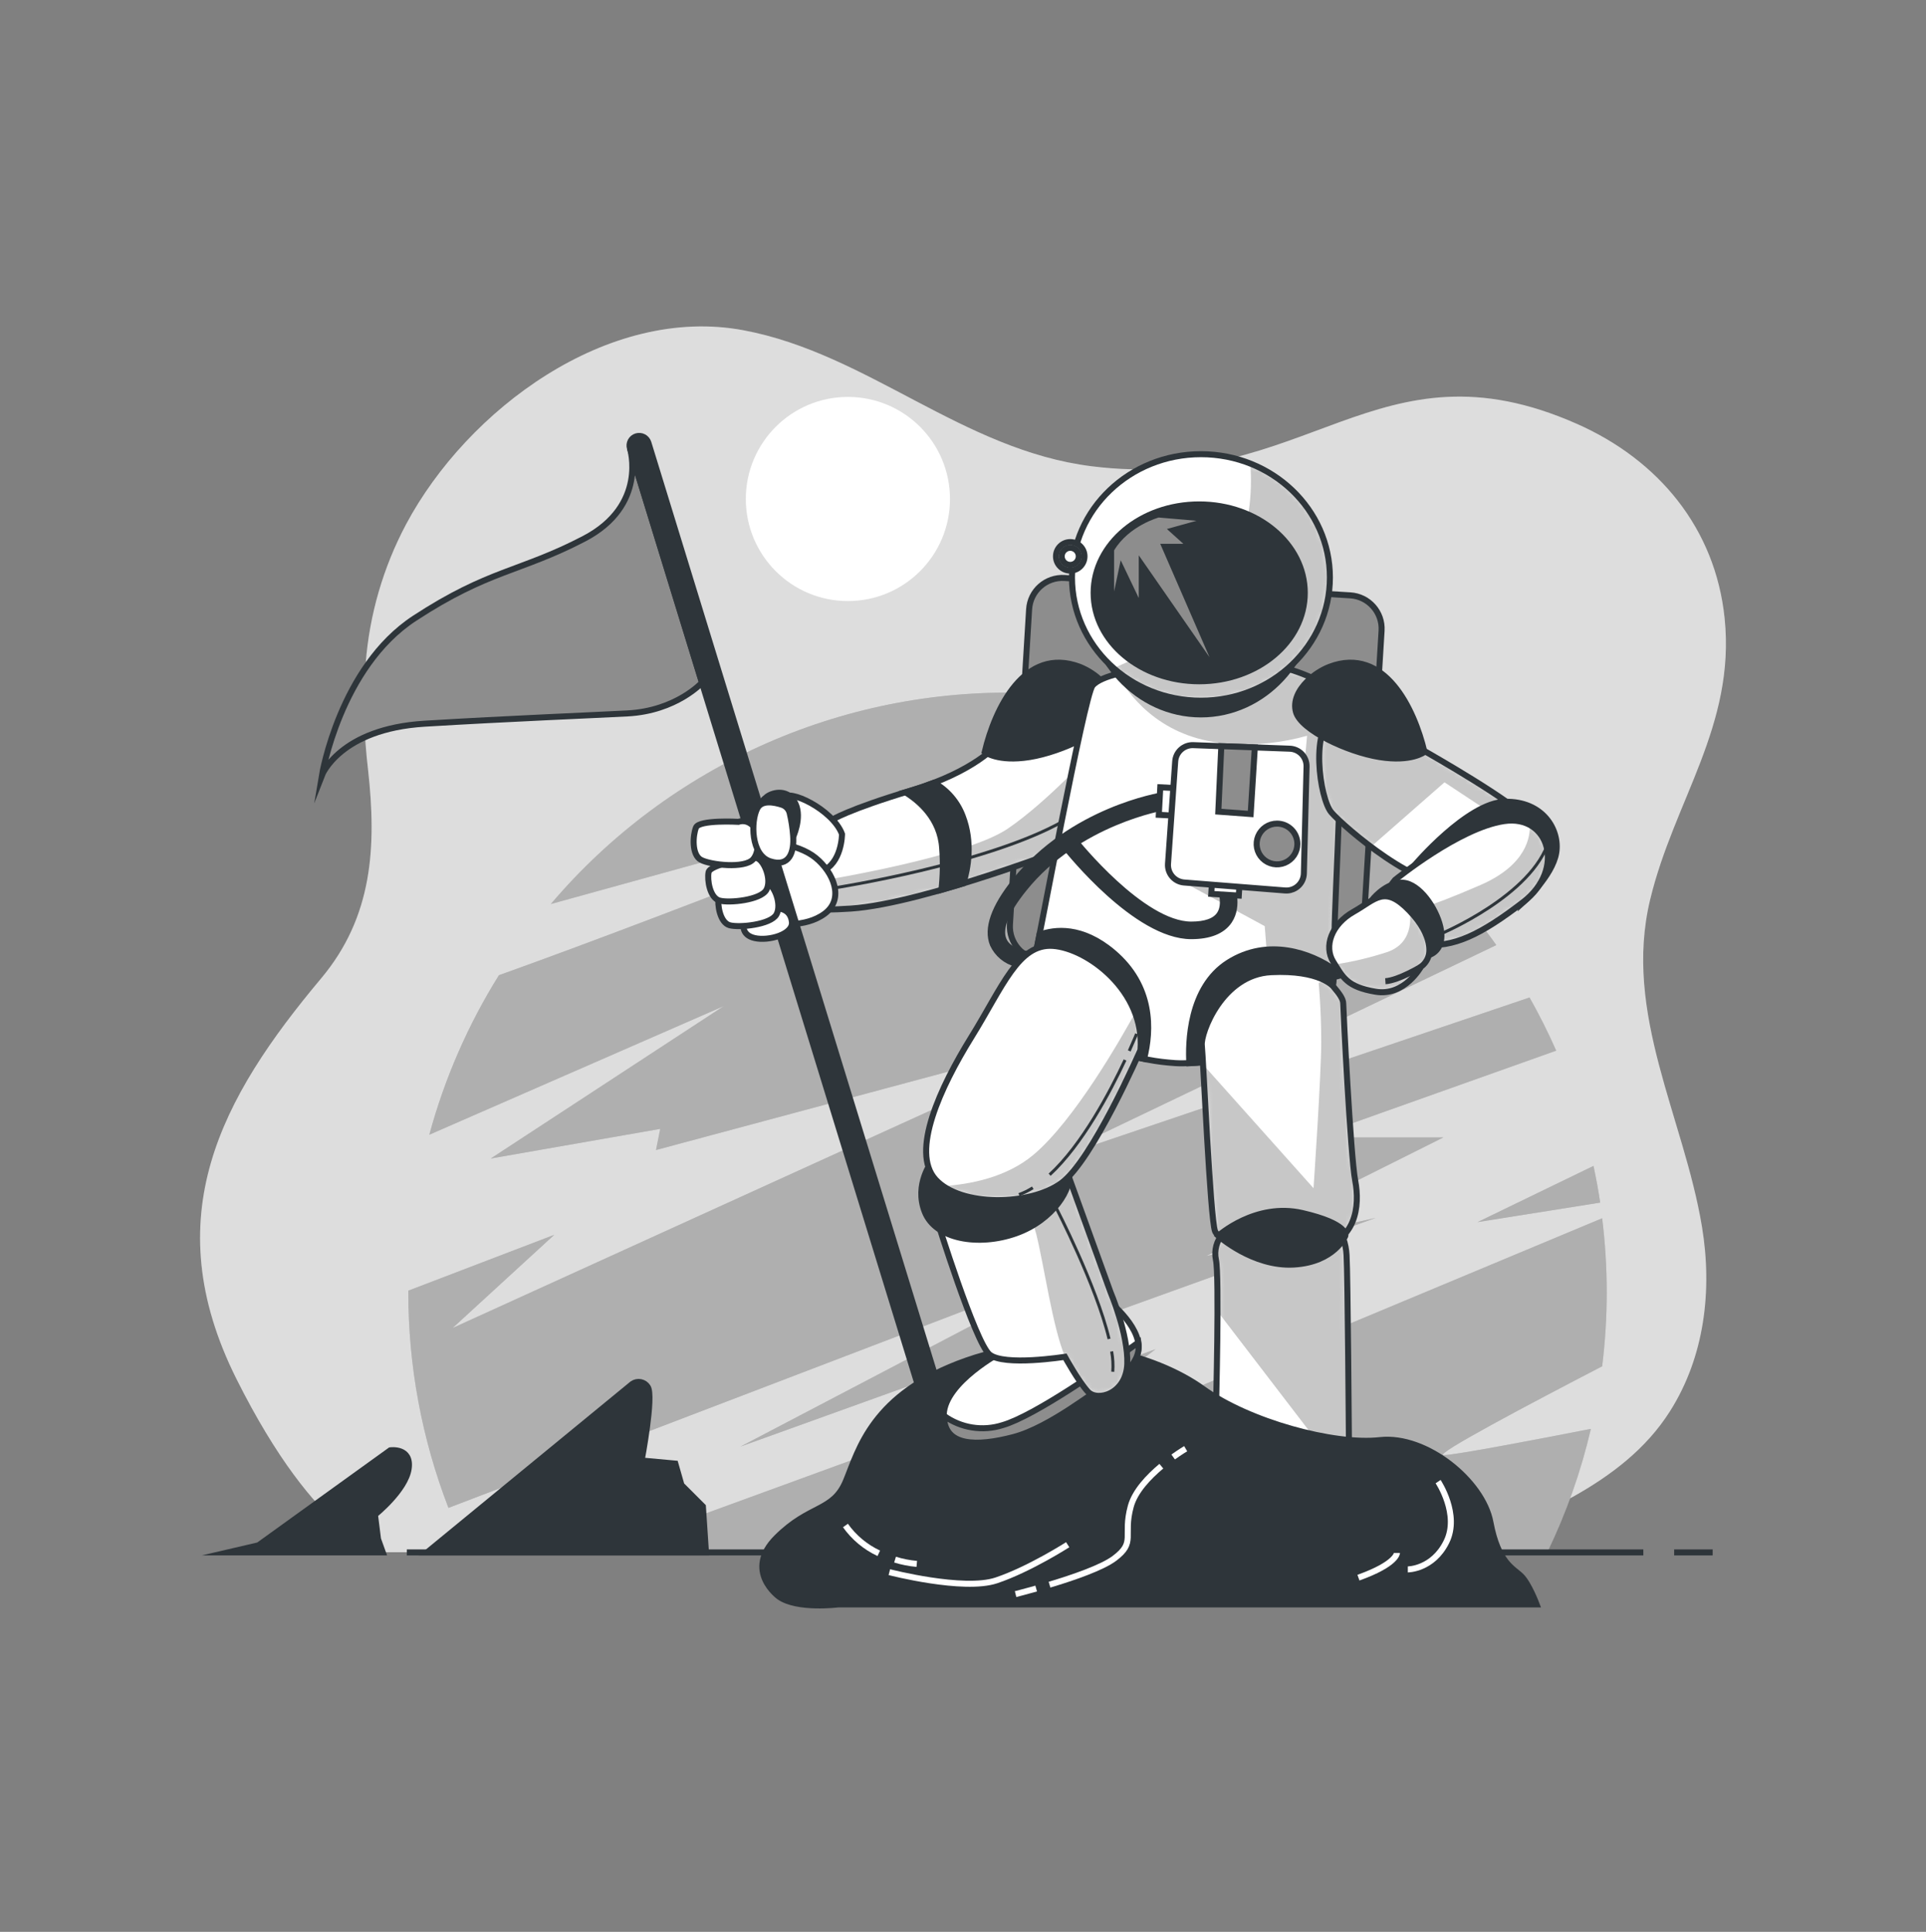 <svg width="320" height="321" viewBox="0 0 320 321" fill="none" xmlns="http://www.w3.org/2000/svg">
<rect x="0" y="0" width="320" height="321" fill="#808080" stroke="none"/>
<path d="M60.762 110.183C61.388 102.125 63.667 94.282 67.456 87.143C77.613 68.078 100.998 50.625 123.584 54.887C144.218 58.778 159.93 74.798 181.363 77.473C217.203 81.953 228.723 55.713 262.003 70.433C275.565 76.43 284.998 87.796 286.541 102.721C288.378 120.545 278.125 133.044 274.17 149.473C269.606 168.417 279.782 185.678 282.784 203.873C284.512 214.375 283.226 225.422 277.44 234.529C269.568 246.932 254.31 252.167 241.523 257.921H63.603C63.603 257.921 52.723 256.001 39.283 229.121C25.843 202.241 36.723 182.401 53.363 162.561C61.946 152.321 62.566 140.673 61.158 127.962C60.447 122.063 60.314 116.108 60.762 110.183Z" fill="#8D8D8D"/>
<path opacity="0.7" d="M60.762 110.183C61.388 102.125 63.667 94.282 67.456 87.143C77.613 68.078 100.998 50.625 123.584 54.887C144.218 58.778 159.93 74.798 181.363 77.473C217.203 81.953 228.723 55.713 262.003 70.433C275.565 76.43 284.998 87.796 286.541 102.721C288.378 120.545 278.125 133.044 274.17 149.473C269.606 168.417 279.782 185.678 282.784 203.873C284.512 214.375 283.226 225.422 277.44 234.529C269.568 246.932 254.31 252.167 241.523 257.921H63.603C63.603 257.921 52.723 256.001 39.283 229.121C25.843 202.241 36.723 182.401 53.363 162.561C61.946 152.321 62.566 140.673 61.158 127.962C60.447 122.063 60.314 116.108 60.762 110.183Z" fill="white"/>
<path d="M265.869 199.828C265.562 197.774 265.184 195.738 264.755 193.729L245.491 203.066L265.869 199.828Z" fill="#8D8D8D"/>
<path d="M170.643 128.359C170.643 128.359 113.683 151.041 82.893 162.042C77.761 170.265 73.865 179.197 71.328 188.551L120.237 167.182L81.536 192.5L109.696 187.578L108.992 191.092L184.96 170.702L75.206 220.66L92.09 205.178L67.84 214.458V214.65C67.825 226.928 70.086 239.101 74.509 250.554L182.138 209.402L123.027 240.366L228.576 202.362L200.416 208.698L239.827 188.993H218.048L258.56 174.58C257.225 171.551 255.748 168.605 254.131 165.742L173.011 193.217L248.608 157.038C239.831 144.664 228.342 134.46 215.019 127.205C201.695 119.951 186.89 115.837 171.734 115.179C156.578 114.52 141.471 117.335 127.569 123.407C113.667 129.48 101.337 138.649 91.52 150.215L170.643 128.359Z" fill="#8D8D8D"/>
<path d="M239.866 241.78C238.074 241.78 254.208 233.242 266.195 227.028C267.206 218.859 267.206 210.596 266.195 202.426L165.274 244.583L192 224.18L99.52 257.953H257.075C260.242 251.398 262.672 244.512 264.32 237.422C255.853 239.079 241.811 241.78 239.866 241.78Z" fill="#8D8D8D"/>
<g opacity="0.3">
<path d="M265.869 199.828C265.562 197.774 265.184 195.738 264.755 193.729L245.491 203.066L265.869 199.828Z" fill="white"/>
<path d="M170.643 128.359C170.643 128.359 113.683 151.041 82.893 162.042C77.761 170.265 73.865 179.197 71.328 188.551L120.237 167.182L81.536 192.5L109.696 187.578L108.992 191.092L184.96 170.702L75.206 220.66L92.09 205.178L67.84 214.458V214.65C67.825 226.928 70.086 239.101 74.509 250.554L182.138 209.402L123.027 240.366L228.576 202.362L200.416 208.698L239.827 188.993H218.048L258.56 174.58C257.225 171.551 255.748 168.605 254.131 165.742L173.011 193.217L248.608 157.038C239.831 144.664 228.342 134.46 215.019 127.205C201.695 119.951 186.89 115.837 171.734 115.179C156.578 114.52 141.471 117.335 127.569 123.407C113.667 129.48 101.337 138.649 91.52 150.215L170.643 128.359Z" fill="white"/>
<path d="M239.866 241.78C238.074 241.78 254.208 233.242 266.195 227.028C267.206 218.859 267.206 210.596 266.195 202.426L165.274 244.583L192 224.18L99.52 257.953H257.075C260.242 251.398 262.672 244.512 264.32 237.422C255.853 239.079 241.811 241.78 239.866 241.78Z" fill="white"/>
</g>
<path d="M140.877 99.873C150.244 99.873 157.837 92.279 157.837 82.913C157.837 73.546 150.244 65.953 140.877 65.953C131.51 65.953 123.917 73.546 123.917 82.913C123.917 92.279 131.51 99.873 140.877 99.873Z" fill="white"/>
<path d="M278.157 257.953H284.557" stroke="#2E353A" stroke-miterlimit="10"/>
<path d="M67.597 257.953H273.037" stroke="#2E353A" stroke-miterlimit="10"/>
<path d="M70.957 257.953L105.062 229.953C105.262 229.812 105.488 229.713 105.727 229.662C105.966 229.612 106.213 229.61 106.452 229.658C106.692 229.706 106.919 229.802 107.12 229.941C107.322 230.08 107.492 230.258 107.622 230.465C108.64 231.988 106.605 242.682 106.605 242.682L112.205 243.194L113.222 246.753L116.787 250.318L117.293 257.953H70.957Z" fill="#2E353A" stroke="#2E353A" stroke-miterlimit="10"/>
<path d="M42.95 256.769L64.845 240.986C64.845 240.986 68.41 240.481 67.898 244.039C67.386 247.598 62.298 251.681 62.298 251.681L62.81 255.751L63.603 257.953H37.862L42.95 256.769Z" fill="#2E353A" stroke="#2E353A" stroke-miterlimit="10"/>
<path d="M224.343 98.925L176.86 96.038C173.801 95.852 171.17 98.181 170.984 101.239L167.799 153.616C167.613 156.675 169.942 159.306 173.001 159.492L220.485 162.379C223.543 162.565 226.174 160.236 226.36 157.178L229.545 104.801C229.731 101.742 227.402 99.111 224.343 98.925Z" fill="#8D8D8D" stroke="#2E353A" stroke-miterlimit="10"/>
<path d="M165.709 123.662C165.709 123.662 162.08 128.142 151.418 131.342C140.755 134.542 138.189 136.25 138.189 136.25C138.189 136.25 132 138.382 129.869 143.713C127.738 149.044 129.018 151.822 141.389 150.97C153.76 150.119 179.36 140.09 179.36 140.09C179.36 140.09 184.058 131.553 182.989 124.302C181.92 117.05 167.84 120.673 165.709 123.662Z" fill="white"/>
<mask id="mask0_552_4396" style="mask-type:luminance" maskUnits="userSpaceOnUse" x="129" y="120" width="55" height="32">
<path d="M165.709 123.662C165.709 123.662 162.08 128.142 151.418 131.342C140.755 134.542 138.189 136.25 138.189 136.25C138.189 136.25 132 138.382 129.869 143.713C127.738 149.044 129.018 151.822 141.389 150.97C153.76 150.119 179.36 140.09 179.36 140.09C179.36 140.09 184.058 131.553 182.989 124.302C181.92 117.05 167.84 120.673 165.709 123.662Z" fill="white"/>
</mask>
<g mask="url(#mask0_552_4396)">
<g style="mix-blend-mode:multiply" opacity="0.49">
<path d="M137.171 146.209C137.171 146.209 137.421 148.647 137.645 151.118C138.765 151.118 140 151.066 141.389 150.97C153.76 150.113 179.36 140.09 179.36 140.09C181.18 136.615 182.407 132.86 182.989 128.98L181.549 124.871C181.549 124.871 174.291 132.98 167.469 137.671C160.646 142.362 137.171 146.209 137.171 146.209Z" fill="#8D8D8D"/>
</g>
</g>
<path d="M165.709 123.662C165.709 123.662 162.08 128.142 151.418 131.342C140.755 134.542 138.189 136.25 138.189 136.25C138.189 136.25 132 138.382 129.869 143.713C127.738 149.044 129.018 151.822 141.389 150.97C153.76 150.119 179.36 140.09 179.36 140.09C179.36 140.09 184.058 131.553 182.989 124.302C181.92 117.05 167.84 120.673 165.709 123.662Z" stroke="#2E353A" stroke-miterlimit="10"/>
<path d="M138.63 147.54C138.63 147.54 164.109 143.585 176.723 136.41" stroke="#2E353A" stroke-width="0.5" stroke-miterlimit="10"/>
<path d="M160.07 146.778C160.826 144.308 161.632 139.962 159.949 135.61C159.064 133.254 157.373 131.288 155.174 130.062C154.029 130.503 152.781 130.932 151.418 131.342L150.426 131.642C152.666 133.018 156.243 135.982 156.538 140.942C156.721 143.246 156.68 145.563 156.416 147.86C157.638 147.508 158.861 147.15 160.07 146.778Z" fill="#2E353A" stroke="#2E353A" stroke-miterlimit="10"/>
<path d="M183.04 113.191C181.994 112.162 180.754 111.35 179.392 110.804C170.234 107.322 165.312 117.786 163.61 124.942C163.61 124.942 165.741 126.65 171.072 125.793C176.403 124.935 184.083 121.313 184.941 118.324C185.44 116.462 184.454 114.625 183.04 113.191Z" fill="#2E353A" stroke="#2E353A" stroke-miterlimit="10"/>
<path d="M139.898 138.593C139.898 138.593 139.898 143.502 136.48 144.782C133.062 146.062 129.869 143.713 129.869 143.713C129.869 143.713 129.229 134.33 130.08 132.622C130.931 130.913 138.4 134.542 139.898 138.593Z" fill="white" stroke="#2E353A" stroke-miterlimit="10"/>
<path d="M188.685 111.367C188.685 111.367 182.925 112.161 181.517 113.927C180.109 115.694 172.358 157.729 171.962 158.926C171.565 160.122 173.152 163.905 178.131 169.281C183.11 174.657 189.28 176.25 195.251 176.647C201.222 177.044 215.36 174.087 218.746 170.887C222.131 167.687 221.734 159.335 221.734 154.759C221.734 150.183 223.526 118.721 222.33 115.937C221.133 113.153 213.37 110.759 212.179 110.759C210.989 110.759 190.08 111.169 188.685 111.367Z" fill="white"/>
<mask id="mask1_552_4396" style="mask-type:luminance" maskUnits="userSpaceOnUse" x="171" y="110" width="52" height="67">
<path d="M188.685 111.367C188.685 111.367 182.925 112.161 181.517 113.927C180.109 115.694 172.358 157.729 171.962 158.926C171.565 160.122 173.152 163.905 178.131 169.281C183.11 174.657 189.28 176.25 195.251 176.647C201.222 177.044 215.36 174.087 218.746 170.887C222.131 167.687 221.734 159.335 221.734 154.759C221.734 150.183 223.526 118.721 222.33 115.937C221.133 113.153 213.37 110.759 212.179 110.759C210.989 110.759 190.08 111.169 188.685 111.367Z" fill="white"/>
</mask>
<g mask="url(#mask1_552_4396)">
<g style="mix-blend-mode:multiply" opacity="0.49">
<path d="M221.734 154.772C221.734 150.19 223.526 118.734 222.329 115.943C221.133 113.153 213.369 110.772 212.179 110.772C210.989 110.772 190.073 111.169 188.685 111.367C187.635 111.526 186.595 111.739 185.568 112.007C188.128 116.487 193.734 123.041 204.589 123.598C208.827 123.865 213.079 123.41 217.165 122.254L214.829 148.34L196.729 146.638L210.131 153.889L210.989 164.98L220.653 167.636C221.952 163.7 221.734 158.19 221.734 154.772Z" fill="#8D8D8D"/>
</g>
</g>
<path d="M188.685 111.367C188.685 111.367 182.925 112.161 181.517 113.927C180.109 115.694 172.358 157.729 171.962 158.926C171.565 160.122 173.152 163.905 178.131 169.281C183.11 174.657 189.28 176.25 195.251 176.647C201.222 177.044 215.36 174.087 218.746 170.887C222.131 167.687 221.734 159.335 221.734 154.759C221.734 150.183 223.526 118.721 222.33 115.937C221.133 113.153 213.37 110.759 212.179 110.759C210.989 110.759 190.08 111.169 188.685 111.367Z" stroke="#2E353A" stroke-miterlimit="10"/>
<path d="M197.92 155.553C188.813 155.553 177.587 141.473 177.114 140.897L178.618 139.706C178.733 139.847 189.741 153.633 197.92 153.633C200.294 153.633 201.882 153.063 202.637 151.937C203.789 150.222 202.758 147.578 202.746 147.553L204.525 146.823C204.582 146.97 205.965 150.426 204.23 153.012C203.098 154.695 200.96 155.553 197.92 155.553Z" fill="#2E353A" stroke="#2E353A" stroke-miterlimit="10"/>
<path d="M168.838 160.154C169.395 159.662 170.118 159.028 170.758 158.535C170.246 158.471 167.494 158.062 166.726 156.135C165.958 154.209 167.162 151.38 170.112 147.7C179.117 136.487 193.466 134.126 193.613 134.106L193.325 132.116C192.685 132.212 178.125 134.599 168.64 146.414C165.139 150.772 163.904 154.305 164.96 156.916C165.327 157.708 165.866 158.41 166.536 158.97C167.207 159.53 167.993 159.934 168.838 160.154Z" fill="#2E353A" stroke="#2E353A" stroke-miterlimit="10"/>
<path d="M195.765 130.978L192.78 130.817L192.534 135.393L195.519 135.554L195.765 130.978Z" fill="white" stroke="#2E353A" stroke-miterlimit="10"/>
<path d="M201.429 145.55L201.249 148.533L205.823 148.81L206.003 145.827L201.429 145.55Z" fill="white" stroke="#2E353A" stroke-miterlimit="10"/>
<path d="M195.258 126.51L194.061 143.54C194.009 144.303 194.261 145.056 194.76 145.636C195.259 146.216 195.967 146.575 196.73 146.638L213.504 147.962C213.897 147.993 214.292 147.943 214.665 147.816C215.039 147.689 215.382 147.487 215.675 147.223C215.968 146.959 216.204 146.638 216.368 146.28C216.533 145.922 216.623 145.534 216.634 145.14L217.082 127.374C217.101 126.61 216.817 125.87 216.294 125.314C215.77 124.758 215.048 124.431 214.285 124.404L198.285 123.815C197.528 123.78 196.788 124.042 196.222 124.546C195.656 125.049 195.31 125.754 195.258 126.51Z" fill="white" stroke="#2E353A" stroke-miterlimit="10"/>
<path d="M202.918 123.982L202.419 134.862L207.795 135.258L208.486 124.186L202.918 123.982Z" fill="#8D8D8D" stroke="#2E353A" stroke-miterlimit="10"/>
<path d="M215.558 140.238C215.558 140.907 215.36 141.562 214.987 142.119C214.615 142.676 214.086 143.11 213.467 143.366C212.848 143.622 212.167 143.689 211.51 143.558C210.853 143.427 210.25 143.103 209.776 142.629C209.303 142.155 208.981 141.551 208.851 140.894C208.721 140.237 208.789 139.556 209.047 138.938C209.304 138.319 209.739 137.791 210.296 137.419C210.854 137.048 211.509 136.851 212.179 136.852C212.623 136.852 213.063 136.94 213.474 137.11C213.884 137.28 214.257 137.53 214.571 137.844C214.885 138.158 215.133 138.532 215.303 138.942C215.472 139.353 215.559 139.793 215.558 140.238Z" fill="#8D8D8D" stroke="#2E353A" stroke-miterlimit="10"/>
<path d="M128.909 153.422C128.909 153.422 133.709 154.273 137.018 151.822C140.326 149.37 138.509 144.993 135.52 142.542C132.531 140.09 126.458 139.342 124 140.513C121.542 141.684 122.829 146.273 123.578 148.73C124.326 151.188 125.6 152.993 128.909 153.422Z" fill="white" stroke="#2E353A" stroke-miterlimit="10"/>
<path d="M104.666 74.497C104.666 74.497 107.68 83.982 97.018 89.53C86.355 95.079 81.229 94.65 68.858 102.753C56.486 110.855 53.498 128.782 53.498 128.782C53.498 128.782 56.48 121.102 70.56 120.25C84.64 119.399 98.72 118.836 104.269 118.542C112.378 118.113 116.64 113.422 116.64 113.422L104.666 74.497Z" fill="#8D8D8D" stroke="#2E353A" stroke-miterlimit="10"/>
<path d="M153.082 232.071L104.666 74.497C104.603 74.296 104.582 74.085 104.601 73.876C104.621 73.666 104.682 73.463 104.781 73.277C104.88 73.092 105.014 72.927 105.177 72.794C105.339 72.661 105.527 72.561 105.728 72.5C106.133 72.378 106.569 72.42 106.943 72.618C107.317 72.816 107.598 73.153 107.725 73.556L156.16 231.143L153.082 232.071Z" fill="#2E353A" stroke="#2E353A" stroke-miterlimit="10"/>
<path d="M123.578 153.422C123.578 153.422 123.04 155.342 125.389 155.873C127.738 156.404 131.789 155.233 131.578 153.21C131.366 151.188 129.76 150.753 128.058 150.97C126.355 151.188 123.578 152.462 123.578 153.422Z" fill="white" stroke="#2E353A" stroke-miterlimit="10"/>
<path d="M125.6 146.81C125.6 146.81 119.654 147.745 119.405 149.025C119.155 150.305 119.622 153.287 121.21 153.735C122.797 154.183 128.051 153.658 128.998 151.962C129.946 150.266 128.64 147.028 127.418 146.676C127.125 146.557 126.808 146.507 126.493 146.53C126.178 146.553 125.872 146.649 125.6 146.81Z" fill="white" stroke="#2E353A" stroke-miterlimit="10"/>
<path d="M123.93 142.714C123.93 142.714 117.978 143.649 117.728 144.935C117.478 146.222 117.946 149.191 119.539 149.639C121.133 150.087 126.374 149.569 127.328 147.873C128.282 146.177 126.963 142.938 125.747 142.586C125.455 142.466 125.139 142.416 124.823 142.438C124.508 142.46 124.202 142.555 123.93 142.714Z" fill="white" stroke="#2E353A" stroke-miterlimit="10"/>
<path d="M122.682 136.558C122.682 136.558 116.173 136.186 115.642 137.492C115.11 138.798 114.893 142.042 116.474 142.881C118.054 143.719 123.725 144.372 125.12 142.791C126.515 141.21 125.869 137.492 124.659 136.839C124.374 136.641 124.047 136.512 123.704 136.464C123.36 136.415 123.01 136.447 122.682 136.558Z" fill="white" stroke="#2E353A" stroke-miterlimit="10"/>
<path d="M131.705 139.22C131.705 139.22 133.306 135.95 132.16 133.511C131.014 131.073 128.506 131.591 127.443 132.366C126.758 132.887 126.201 133.559 125.818 134.33C125.818 134.33 128.506 134.273 129.658 135.412C130.81 136.551 131.705 139.22 131.705 139.22Z" fill="#2E353A" stroke="#2E353A" stroke-miterlimit="10"/>
<path d="M131.2 135.092C131.122 134.773 130.963 134.48 130.739 134.24C130.514 134.001 130.233 133.822 129.92 133.722C128.64 133.306 126.528 132.871 125.805 134.362C124.736 136.494 124.736 142.042 127.936 143.105C131.136 144.167 131.987 141.614 131.776 138.842C131.684 137.579 131.491 136.325 131.2 135.092Z" fill="white" stroke="#2E353A" stroke-miterlimit="10"/>
<path d="M221.677 161.102C217.837 158.375 210.701 155.764 204.109 159.93C197.517 164.097 197.414 173.402 197.606 176.679C204.333 176.378 215.75 173.716 218.726 170.919C220.851 168.916 221.491 164.929 221.677 161.102Z" fill="#2E353A" stroke="#2E353A" stroke-miterlimit="10"/>
<path d="M203.219 204.942C202.686 205.525 202.299 206.226 202.091 206.989C201.883 207.751 201.859 208.552 202.022 209.326C202.618 211.886 202.022 234.407 202.022 234.407C202.022 234.407 202.221 239.783 211.578 241.178C220.934 242.574 224.122 239.982 224.122 239.982C224.122 239.982 223.923 211.713 223.725 208.526C223.629 206.665 223.007 204.87 221.933 203.348L203.219 204.942Z" fill="white"/>
<mask id="mask2_552_4396" style="mask-type:luminance" maskUnits="userSpaceOnUse" x="201" y="203" width="24" height="39">
<path d="M203.219 204.942C202.686 205.525 202.299 206.226 202.091 206.989C201.883 207.751 201.859 208.552 202.022 209.326C202.618 211.886 202.022 234.407 202.022 234.407C202.022 234.407 202.221 239.783 211.578 241.178C220.934 242.574 224.122 239.982 224.122 239.982C224.122 239.982 223.923 211.713 223.725 208.526C223.629 206.665 223.007 204.87 221.933 203.348L203.219 204.942Z" fill="white"/>
</mask>
<g mask="url(#mask2_552_4396)">
<g style="mix-blend-mode:multiply" opacity="0.49">
<path d="M221.933 203.38L203.219 204.974C202.686 205.557 202.299 206.258 202.091 207.021C201.883 207.783 201.859 208.584 202.022 209.358C202.24 210.286 202.298 213.786 202.285 217.889L220.262 241.351C223.027 240.897 224.102 240.014 224.102 240.014C224.102 240.014 223.904 211.745 223.706 208.558C223.615 206.699 223.001 204.904 221.933 203.38Z" fill="#8D8D8D"/>
</g>
</g>
<path d="M203.219 204.942C202.686 205.525 202.299 206.226 202.091 206.989C201.883 207.751 201.859 208.552 202.022 209.326C202.618 211.886 202.022 234.407 202.022 234.407C202.022 234.407 202.221 239.783 211.578 241.178C220.934 242.574 224.122 239.982 224.122 239.982C224.122 239.982 223.923 211.713 223.725 208.526C223.629 206.665 223.007 204.87 221.933 203.348L203.219 204.942Z" stroke="#2E353A" stroke-miterlimit="10"/>
<path d="M221.536 163.93C221.536 163.93 219.347 161.14 211.2 161.537C203.053 161.934 199.456 171.694 199.68 173.697C199.904 175.7 201.069 202.369 201.869 204.558C202.669 206.746 211.821 208.737 218.592 207.546C225.363 206.356 225.958 200.378 225.165 196.193C224.371 192.007 223.174 167.527 223.174 166.753C223.174 165.978 222.528 165.121 221.536 163.93Z" fill="white"/>
<mask id="mask3_552_4396" style="mask-type:luminance" maskUnits="userSpaceOnUse" x="199" y="161" width="27" height="47">
<path d="M221.536 163.93C221.536 163.93 219.347 161.14 211.2 161.537C203.053 161.934 199.456 171.694 199.68 173.697C199.904 175.7 201.069 202.369 201.869 204.558C202.669 206.746 211.821 208.737 218.592 207.546C225.363 206.356 225.958 200.378 225.165 196.193C224.371 192.007 223.174 167.527 223.174 166.753C223.174 165.978 222.528 165.121 221.536 163.93Z" fill="white"/>
</mask>
<g mask="url(#mask3_552_4396)">
<g style="mix-blend-mode:multiply" opacity="0.49">
<path d="M225.12 196.18C224.32 192.001 223.13 167.514 223.13 166.74C223.13 165.966 222.528 165.146 221.536 163.956C221.114 163.511 220.61 163.153 220.051 162.9L219.091 163.297C219.091 163.297 219.52 167.566 219.52 173.114C219.52 178.663 218.24 197.434 218.24 197.434L200.32 177.377L200.134 182.554C200.608 191.188 201.299 203.137 201.824 204.57C202.618 206.759 211.776 208.75 218.547 207.559C225.318 206.369 225.92 200.366 225.12 196.18Z" fill="#8D8D8D"/>
</g>
</g>
<path d="M221.536 163.93C221.536 163.93 219.347 161.14 211.2 161.537C203.053 161.934 199.456 171.694 199.68 173.697C199.904 175.7 201.069 202.369 201.869 204.558C202.669 206.746 211.821 208.737 218.592 207.546C225.363 206.356 225.958 200.378 225.165 196.193C224.371 192.007 223.174 167.527 223.174 166.753C223.174 165.978 222.528 165.121 221.536 163.93Z" stroke="#2E353A" stroke-miterlimit="10"/>
<path d="M202.419 205.338C202.419 205.338 208.179 210.516 214.963 210.119C221.747 209.722 223.526 205.338 223.526 205.338C223.526 205.338 224.122 203.348 216.358 201.556C208.595 199.764 202.419 205.338 202.419 205.338Z" fill="#2E353A" stroke="#2E353A" stroke-miterlimit="10"/>
<path d="M199.533 118.708C210.006 118.708 218.496 109.539 218.496 98.228C218.496 86.917 210.006 77.748 199.533 77.748C189.06 77.748 180.57 86.917 180.57 98.228C180.57 109.539 189.06 118.708 199.533 118.708Z" fill="#2E353A" stroke="#2E353A" stroke-miterlimit="10"/>
<path d="M199.533 116.43C211.367 116.43 220.96 107.26 220.96 95.95C220.96 84.639 211.367 75.47 199.533 75.47C187.699 75.47 178.106 84.639 178.106 95.95C178.106 107.26 187.699 116.43 199.533 116.43Z" fill="white"/>
<mask id="mask4_552_4396" style="mask-type:luminance" maskUnits="userSpaceOnUse" x="178" y="75" width="43" height="42">
<path d="M199.533 116.43C211.367 116.43 220.96 107.26 220.96 95.95C220.96 84.639 211.367 75.47 199.533 75.47C187.699 75.47 178.106 84.639 178.106 95.95C178.106 107.26 187.699 116.43 199.533 116.43Z" fill="white"/>
</mask>
<g mask="url(#mask4_552_4396)">
<g style="mix-blend-mode:multiply" opacity="0.49">
<path d="M207.731 77.031C208.461 86.426 206.118 102.222 185.018 111.015C189.035 114.528 194.196 116.453 199.533 116.43C211.366 116.43 220.96 107.265 220.96 95.95C220.96 87.418 215.494 80.103 207.731 77.031Z" fill="#8D8D8D"/>
</g>
</g>
<path d="M199.533 116.43C211.367 116.43 220.96 107.26 220.96 95.95C220.96 84.639 211.367 75.47 199.533 75.47C187.699 75.47 178.106 84.639 178.106 95.95C178.106 107.26 187.699 116.43 199.533 116.43Z" stroke="#2E353A" stroke-miterlimit="10"/>
<path d="M177.818 94.81C179.125 94.81 180.186 93.75 180.186 92.442C180.186 91.135 179.125 90.074 177.818 90.074C176.51 90.074 175.45 91.135 175.45 92.442C175.45 93.75 176.51 94.81 177.818 94.81Z" fill="white" stroke="#2E353A" stroke-miterlimit="10"/>
<path d="M177.818 93.863C178.602 93.863 179.238 93.227 179.238 92.442C179.238 91.658 178.602 91.022 177.818 91.022C177.033 91.022 176.397 91.658 176.397 92.442C176.397 93.227 177.033 93.863 177.818 93.863Z" fill="white" stroke="#2E353A" stroke-miterlimit="10"/>
<path d="M199.245 113.204C208.933 113.204 216.787 106.625 216.787 98.51C216.787 90.394 208.933 83.815 199.245 83.815C189.556 83.815 181.702 90.394 181.702 98.51C181.702 106.625 189.556 113.204 199.245 113.204Z" fill="#2E353A" stroke="#2E353A" stroke-miterlimit="10"/>
<path d="M185.107 91.45V98.279L186.202 93.089L189.203 99.374V92.27L200.96 109.204L192.768 90.356H196.608L193.875 87.898L198.79 86.535L192.512 85.991C192.512 85.991 187.565 87.354 185.107 91.45Z" fill="#8D8D8D"/>
<path d="M235.149 123.93L235.667 124.225C238.394 125.761 251.027 132.986 254.061 136.27C257.427 139.956 249.581 145.409 242.842 147.009C236.102 148.609 223.13 137.236 221.203 134.99C219.277 132.743 217.517 120.724 222.003 118.484C226.49 116.244 235.149 123.93 235.149 123.93Z" fill="white"/>
<mask id="mask5_552_4396" style="mask-type:luminance" maskUnits="userSpaceOnUse" x="219" y="118" width="36" height="30">
<path d="M235.149 123.93L235.667 124.225C238.394 125.761 251.027 132.986 254.061 136.27C257.427 139.956 249.581 145.409 242.842 147.009C236.102 148.609 223.13 137.236 221.203 134.99C219.277 132.743 217.517 120.724 222.003 118.484C226.49 116.244 235.149 123.93 235.149 123.93Z" fill="white"/>
</mask>
<g mask="url(#mask5_552_4396)">
<g style="mix-blend-mode:multiply" opacity="0.49">
<path d="M254.08 136.27C251.078 132.986 238.413 125.761 235.686 124.225L235.168 123.93C235.168 123.93 226.509 116.25 222.022 118.484C217.536 120.718 219.302 132.75 221.222 134.99C223.246 137.073 225.443 138.98 227.789 140.692L240 129.991L254.541 139.591C254.819 139.059 254.925 138.452 254.842 137.857C254.76 137.261 254.493 136.706 254.08 136.27Z" fill="#8D8D8D"/>
</g>
</g>
<path d="M235.149 123.93L235.667 124.225C238.394 125.761 251.027 132.986 254.061 136.27C257.427 139.956 249.581 145.409 242.842 147.009C236.102 148.609 223.13 137.236 221.203 134.99C219.277 132.743 217.517 120.724 222.003 118.484C226.49 116.244 235.149 123.93 235.149 123.93Z" stroke="#2E353A" stroke-miterlimit="10"/>
<path d="M217.229 113.191C218.276 112.163 219.515 111.352 220.877 110.804C230.042 107.322 234.957 117.786 236.666 124.942C236.666 124.942 234.528 126.65 229.197 125.793C223.866 124.935 216.186 121.313 215.328 118.324C214.797 116.462 215.782 114.625 217.229 113.191Z" fill="#2E353A" stroke="#2E353A" stroke-miterlimit="10"/>
<path d="M234.989 143.802C234.989 143.802 243.802 133.39 250.054 133.23C256.307 133.07 259.2 137.876 258.56 141.722C257.92 145.569 253.114 149.895 253.114 149.895C253.114 149.895 256.48 138.375 251.507 138.375C246.534 138.375 234.989 143.802 234.989 143.802Z" fill="#2E353A" stroke="#2E353A" stroke-miterlimit="10"/>
<path d="M231.782 146.209C231.782 146.209 242.362 137.556 249.894 136.436C257.427 135.316 260.134 144.449 253.094 149.876C246.054 155.303 241.389 157.556 236.422 156.916C231.456 156.276 227.456 151.342 231.782 146.209Z" fill="white"/>
<mask id="mask6_552_4396" style="mask-type:luminance" maskUnits="userSpaceOnUse" x="229" y="136" width="29" height="22">
<path d="M231.782 146.209C231.782 146.209 242.362 137.556 249.894 136.436C257.427 135.316 260.134 144.449 253.094 149.876C246.054 155.303 241.389 157.556 236.422 156.916C231.456 156.276 227.456 151.342 231.782 146.209Z" fill="white"/>
</mask>
<g mask="url(#mask6_552_4396)">
<g style="mix-blend-mode:multiply" opacity="0.49">
<path d="M254.163 137.063C254.272 138.926 253.715 143.694 245.971 147.06C236.16 151.329 234.189 151.342 234.189 151.342C234.48 152.926 234.208 154.563 233.421 155.969C234.354 156.479 235.374 156.811 236.429 156.948C241.395 157.588 246.029 155.348 253.101 149.908C258.56 145.665 258.15 139.214 254.163 137.063Z" fill="#8D8D8D"/>
</g>
</g>
<path d="M231.782 146.209C231.782 146.209 242.362 137.556 249.894 136.436C257.427 135.316 260.134 144.449 253.094 149.876C246.054 155.303 241.389 157.556 236.422 156.916C231.456 156.276 227.456 151.342 231.782 146.209Z" stroke="#2E353A" stroke-miterlimit="10"/>
<path d="M239.302 155.207C239.302 155.207 254.662 148.807 257.357 139.623" stroke="#2E353A" stroke-width="0.5" stroke-miterlimit="10"/>
<path d="M227.936 149.575C227.936 149.575 229.856 147.015 232.582 146.689C235.309 146.362 238.195 150.215 239.155 153.422C240.115 156.628 238.835 158.228 237.389 158.708C235.942 159.188 227.936 149.575 227.936 149.575Z" fill="#2E353A" stroke="#2E353A" stroke-miterlimit="10"/>
<path d="M237.389 158.708C237.389 158.708 238.355 155.668 234.189 151.342C230.022 147.015 228.576 149.422 224.89 151.502C221.203 153.582 219.923 157.262 221.523 159.822C223.123 162.382 223.77 163.988 228.563 164.788C233.357 165.588 236.096 160.622 236.096 160.622C236.74 160.157 237.198 159.479 237.389 158.708Z" fill="white"/>
<mask id="mask7_552_4396" style="mask-type:luminance" maskUnits="userSpaceOnUse" x="220" y="148" width="18" height="17">
<path d="M237.389 158.708C237.389 158.708 238.355 155.668 234.189 151.342C230.022 147.015 228.576 149.422 224.89 151.502C221.203 153.582 219.923 157.262 221.523 159.822C223.123 162.382 223.77 163.988 228.563 164.788C233.357 165.588 236.096 160.622 236.096 160.622C236.74 160.157 237.198 159.479 237.389 158.708Z" fill="white"/>
</mask>
<g mask="url(#mask7_552_4396)">
<g style="mix-blend-mode:multiply" opacity="0.49">
<path d="M230.611 158.151C227.735 159.104 224.782 159.808 221.786 160.257C223.213 162.574 224.038 164.046 228.576 164.801C233.382 165.601 236.109 160.634 236.109 160.634C236.749 160.166 237.203 159.486 237.389 158.714C237.389 158.714 238.355 155.674 234.189 151.348C234.189 151.342 235.309 156.449 230.611 158.151Z" fill="#8D8D8D"/>
</g>
</g>
<path d="M237.389 158.708C237.389 158.708 238.355 155.668 234.189 151.342C230.022 147.015 228.576 149.422 224.89 151.502C221.203 153.582 219.923 157.262 221.523 159.822C223.123 162.382 223.77 163.988 228.563 164.788C233.357 165.588 236.096 160.622 236.096 160.622C236.74 160.157 237.198 159.479 237.389 158.708Z" stroke="#2E353A" stroke-miterlimit="10"/>
<path d="M236.109 160.634C236.109 160.634 232.422 162.881 230.176 163.041Z" fill="white"/>
<path d="M236.109 160.634C236.109 160.634 232.422 162.881 230.176 163.041" stroke="#2E353A" stroke-miterlimit="10"/>
<path d="M129.44 265.313C129.44 265.313 123.469 261.05 129.018 255.502C134.566 249.953 138.4 251.233 140.538 246.113C142.675 240.993 144.8 231.61 160.589 226.062C176.378 220.513 192.16 225.21 199.84 230.753C207.52 236.295 221.6 240.142 229.28 239.29C236.96 238.439 246.349 246.113 247.629 252.942C248.909 259.77 251.469 260.622 252.749 261.902C254.029 263.182 255.309 266.593 255.309 266.593H139.258C139.258 266.593 132.429 267.45 129.44 265.313Z" fill="#2E353A" stroke="#2E353A" stroke-miterlimit="10"/>
<path d="M238.938 246.19C238.938 246.19 242.586 251.655 240.307 256.218C238.029 260.782 233.907 260.775 233.907 260.775" stroke="white" stroke-miterlimit="10"/>
<path d="M232.102 258.042C232.102 258.042 232.102 259.86 225.702 262.145" stroke="white" stroke-miterlimit="10"/>
<path d="M172.16 263.956C170.144 264.526 168.736 264.878 168.736 264.878" stroke="white" stroke-miterlimit="10"/>
<path d="M192.954 243.623C190.842 245.39 188.563 247.783 187.878 250.292C186.515 255.303 188.794 256.218 185.146 258.951C183.117 260.474 178.272 262.151 174.374 263.31" stroke="white" stroke-miterlimit="10"/>
<path d="M196.998 240.718C196.998 240.718 196.128 241.23 194.918 242.094" stroke="white" stroke-miterlimit="10"/>
<path d="M177.395 256.673C177.395 256.673 170.995 260.775 165.542 262.599C160.09 264.423 147.763 261.23 147.763 261.23" stroke="white" stroke-miterlimit="10"/>
<path d="M146.01 258.1C143.794 257.065 141.884 255.473 140.467 253.479" stroke="white" stroke-miterlimit="10"/>
<path d="M152.32 259.86C151.095 259.751 149.885 259.513 148.71 259.15" stroke="white" stroke-miterlimit="10"/>
<path d="M184.909 158.222C179.744 153.876 175.277 154.382 172.71 155.31C172.301 157.409 172.026 158.753 171.962 158.951C171.558 160.148 173.152 163.93 178.131 169.306C181.313 172.729 185.495 175.058 190.08 175.962C191.315 171.156 191.565 163.828 184.909 158.222Z" fill="#2E353A" stroke="#2E353A" stroke-miterlimit="10"/>
<path d="M166.4 224.654C166.4 224.654 157.024 229.62 156.8 235.009C156.576 240.398 162.176 240.385 168.32 238.791C174.464 237.198 182.451 230.625 183.846 230.03C185.242 229.434 190.016 226.644 189.024 222.663C188.032 218.682 182.624 214.9 182.624 214.9L166.4 224.654Z" fill="white" stroke="#2E353A" stroke-miterlimit="10"/>
<path d="M189.146 223.066C183.782 226.951 171.866 235.284 166.586 236.801C164.954 237.324 163.221 237.458 161.528 237.19C159.835 236.922 158.229 236.26 156.838 235.258C156.838 240.378 162.304 240.378 168.358 238.791C174.528 237.198 182.49 230.625 183.885 230.03C185.28 229.434 189.734 226.83 189.146 223.066Z" fill="#8D8D8D" stroke="#2E353A" stroke-miterlimit="10"/>
<path d="M155.635 202.554C155.635 202.554 162.003 223.034 164.39 225.05C166.778 227.066 176.934 225.447 176.934 225.447C176.934 225.447 179.123 229.434 180.717 231.207C182.31 232.98 187.117 231.604 187.29 226.625C187.462 221.646 184.499 214.682 184.499 214.682L177.734 195.962C177.734 195.962 169.766 194.369 162.374 195.962C154.982 197.556 155.635 202.554 155.635 202.554Z" fill="white"/>
<mask id="mask8_552_4396" style="mask-type:luminance" maskUnits="userSpaceOnUse" x="155" y="195" width="33" height="37">
<path d="M155.635 202.554C155.635 202.554 162.003 223.034 164.39 225.05C166.778 227.066 176.934 225.447 176.934 225.447C176.934 225.447 179.123 229.434 180.717 231.207C182.31 232.98 187.117 231.604 187.29 226.625C187.462 221.646 184.499 214.682 184.499 214.682L177.734 195.962C177.734 195.962 169.766 194.369 162.374 195.962C154.982 197.556 155.635 202.554 155.635 202.554Z" fill="white"/>
</mask>
<g mask="url(#mask8_552_4396)">
<g style="mix-blend-mode:multiply" opacity="0.49">
<path d="M187.29 226.644C187.488 221.665 184.499 214.702 184.499 214.702L177.734 195.982C173.509 195.235 169.199 195.093 164.934 195.559C163.324 196.09 161.671 196.482 159.994 196.73C158.701 197.227 157.57 198.068 156.723 199.162C158.419 199.706 160.352 200.282 162.368 200.82C168.768 202.529 170.899 199.969 172.179 205.089C173.459 210.209 174.906 220.641 176.954 225.447C176.954 225.447 179.142 229.434 180.736 231.207C182.33 232.98 187.091 231.623 187.29 226.644Z" fill="#8D8D8D"/>
</g>
</g>
<path d="M155.635 202.554C155.635 202.554 162.003 223.034 164.39 225.05C166.778 227.066 176.934 225.447 176.934 225.447C176.934 225.447 179.123 229.434 180.717 231.207C182.31 232.98 187.117 231.604 187.29 226.625C187.462 221.646 184.499 214.682 184.499 214.682L177.734 195.962C177.734 195.962 169.766 194.369 162.374 195.962C154.982 197.556 155.635 202.554 155.635 202.554Z" stroke="#2E353A" stroke-miterlimit="10"/>
<path d="M184.698 224.558C184.901 225.67 184.964 226.803 184.883 227.93" stroke="#2E353A" stroke-width="0.5" stroke-miterlimit="10"/>
<path d="M175.488 200.724C175.488 200.724 182.125 213.524 184.269 222.484" stroke="#2E353A" stroke-width="0.5" stroke-miterlimit="10"/>
<path d="M154.835 192.999C154.835 192.999 151.853 196.782 153.645 201.358C155.437 205.934 162.605 207.118 168.774 204.942C174.944 202.766 178.33 197.377 177.536 194.593C176.742 191.809 154.835 192.999 154.835 192.999Z" fill="#2E353A" stroke="#2E353A" stroke-miterlimit="10"/>
<path d="M189.478 174.484C189.478 174.484 181.517 192.801 176.339 196.583C171.162 200.366 159.616 200.564 155.437 195.982C151.258 191.399 156.23 180.654 161.408 172.302C166.586 163.95 169.171 156.775 174.944 157.172C180.717 157.569 190.278 164.724 189.478 174.484Z" fill="white"/>
<mask id="mask9_552_4396" style="mask-type:luminance" maskUnits="userSpaceOnUse" x="153" y="157" width="37" height="43">
<path d="M189.478 174.484C189.478 174.484 181.517 192.801 176.339 196.583C171.162 200.366 159.616 200.564 155.437 195.982C151.258 191.399 156.23 180.654 161.408 172.302C166.586 163.95 169.171 156.775 174.944 157.172C180.717 157.569 190.278 164.724 189.478 174.484Z" fill="white"/>
</mask>
<g mask="url(#mask9_552_4396)">
<g style="mix-blend-mode:multiply" opacity="0.49">
<path d="M171.731 191.86C167.251 195.63 161.222 196.794 156.71 197.082C161.613 200.5 171.622 200.026 176.339 196.583C181.517 192.801 189.478 174.484 189.478 174.484C189.647 172.383 189.343 170.27 188.589 168.302C186.342 172.41 178.56 186.1 171.731 191.86Z" fill="#8D8D8D"/>
</g>
</g>
<path d="M189.478 174.484C189.478 174.484 181.517 192.801 176.339 196.583C171.162 200.366 159.616 200.564 155.437 195.982C151.258 191.399 156.23 180.654 161.408 172.302C166.586 163.95 169.171 156.775 174.944 157.172C180.717 157.569 190.278 164.724 189.478 174.484Z" stroke="#2E353A" stroke-miterlimit="10"/>
<path d="M171.597 197.364C170.874 197.824 170.104 198.204 169.299 198.497" stroke="#2E353A" stroke-width="0.5" stroke-miterlimit="10"/>
<path d="M186.925 176.129C184.454 181.396 179.821 190.209 174.394 195.194" stroke="#2E353A" stroke-width="0.5" stroke-miterlimit="10"/>
<path d="M188.845 171.783C188.845 171.783 188.41 172.871 187.622 174.618" stroke="#2E353A" stroke-width="0.5" stroke-miterlimit="10"/>
</svg>
